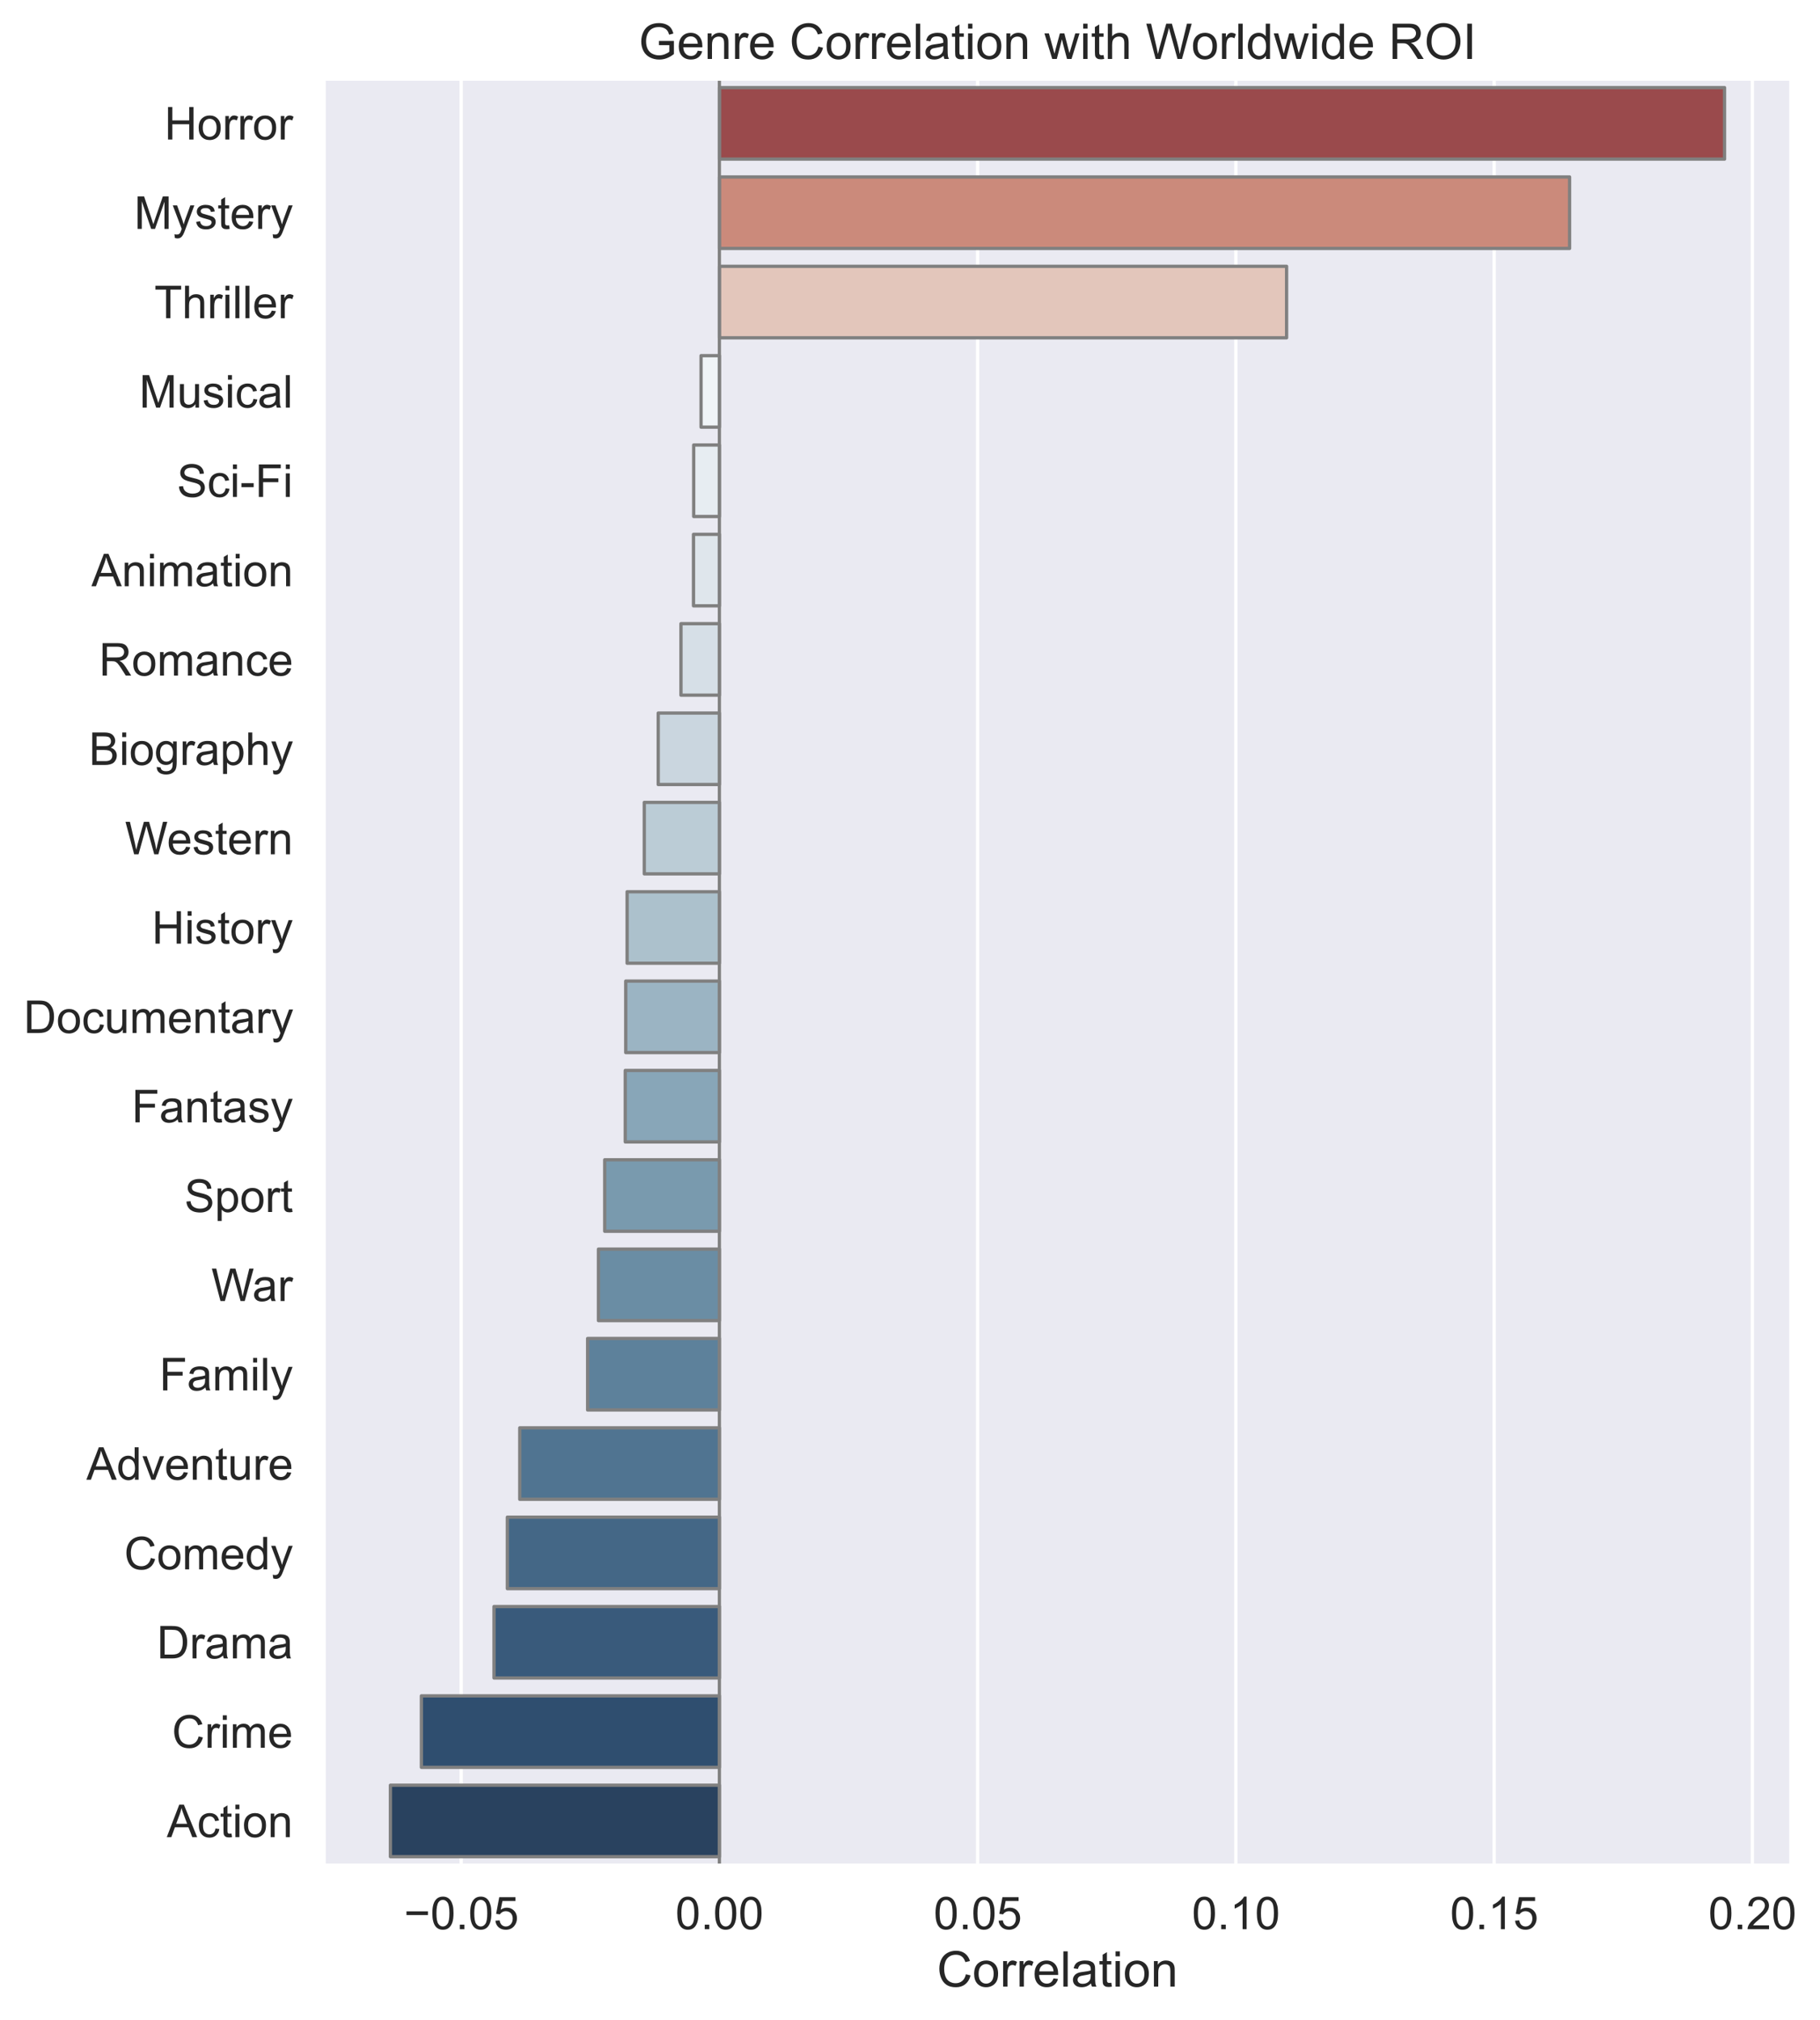 <?xml version="1.0" encoding="utf-8" standalone="no"?>
<!DOCTYPE svg PUBLIC "-//W3C//DTD SVG 1.1//EN"
  "http://www.w3.org/Graphics/SVG/1.1/DTD/svg11.dtd">
<!-- Created with matplotlib (https://matplotlib.org/) -->
<svg height="614.529pt" version="1.1" viewBox="0 0 553.602 614.529" width="553.602pt" xmlns="http://www.w3.org/2000/svg" xmlns:xlink="http://www.w3.org/1999/xlink">

 <defs>
  <style type="text/css">*{stroke-linecap:butt;stroke-linejoin:round;}</style>
 </defs>
 <g id="figure_1">
  <g id="patch_1">
   <path d="M 0 614.529 
L 553.602 614.529 
L 553.602 0 
L 0 0 
z
" style="fill:#ffffff;"/>
  </g>
  <g id="axes_1">
   <g id="patch_2">
    <path d="M 98.463 567.537 
L 544.863 567.537 
L 544.863 23.937 
L 98.463 23.937 
z
" style="fill:#eaeaf2;"/>
   </g>
   <g id="matplotlib.axis_1">
    <g id="xtick_1">
     <g id="line2d_1">
      <path clip-path="url(#p7e1e856463)" d="M 140.272 567.537 
L 140.272 23.937 
" style="fill:none;stroke:#ffffff;stroke-linecap:round;"/>
     </g>
     <g id="text_1">
      <!-- −0.05 -->
      <g style="fill:#262626;" transform="translate(122.877 586.879)scale(0.138 -0.138)">
       <defs>
        <path d="M 52.828 31.203 
L 5.562 31.203 
L 5.562 39.406 
L 52.828 39.406 
z
" id="ArialMT-8722"/>
        <path d="M 4.156 35.297 
Q 4.156 48 6.766 55.734 
Q 9.375 63.484 14.516 67.672 
Q 19.672 71.875 27.484 71.875 
Q 33.25 71.875 37.594 69.547 
Q 41.938 67.234 44.766 62.859 
Q 47.609 58.5 49.219 52.219 
Q 50.828 45.953 50.828 35.297 
Q 50.828 22.703 48.234 14.969 
Q 45.656 7.234 40.5 3 
Q 35.359 -1.219 27.484 -1.219 
Q 17.141 -1.219 11.234 6.203 
Q 4.156 15.141 4.156 35.297 
z
M 13.188 35.297 
Q 13.188 17.672 17.312 11.828 
Q 21.438 6 27.484 6 
Q 33.547 6 37.672 11.859 
Q 41.797 17.719 41.797 35.297 
Q 41.797 52.984 37.672 58.781 
Q 33.547 64.594 27.391 64.594 
Q 21.344 64.594 17.719 59.469 
Q 13.188 52.938 13.188 35.297 
z
" id="ArialMT-48"/>
        <path d="M 9.078 0 
L 9.078 10.016 
L 19.094 10.016 
L 19.094 0 
z
" id="ArialMT-46"/>
        <path d="M 4.156 18.75 
L 13.375 19.531 
Q 14.406 12.797 18.141 9.391 
Q 21.875 6 27.156 6 
Q 33.5 6 37.891 10.781 
Q 42.281 15.578 42.281 23.484 
Q 42.281 31 38.062 35.344 
Q 33.844 39.703 27 39.703 
Q 22.75 39.703 19.328 37.766 
Q 15.922 35.844 13.969 32.766 
L 5.719 33.844 
L 12.641 70.609 
L 48.25 70.609 
L 48.25 62.203 
L 19.672 62.203 
L 15.828 42.969 
Q 22.266 47.469 29.344 47.469 
Q 38.719 47.469 45.156 40.969 
Q 51.609 34.469 51.609 24.266 
Q 51.609 14.547 45.953 7.469 
Q 39.062 -1.219 27.156 -1.219 
Q 17.391 -1.219 11.203 4.25 
Q 5.031 9.719 4.156 18.75 
z
" id="ArialMT-53"/>
       </defs>
       <use xlink:href="#ArialMT-8722"/>
       <use x="58.398" xlink:href="#ArialMT-48"/>
       <use x="114.014" xlink:href="#ArialMT-46"/>
       <use x="141.797" xlink:href="#ArialMT-48"/>
       <use x="197.412" xlink:href="#ArialMT-53"/>
      </g>
     </g>
    </g>
    <g id="xtick_2">
     <g id="line2d_2">
      <path clip-path="url(#p7e1e856463)" d="M 218.822 567.537 
L 218.822 23.937 
" style="fill:none;stroke:#ffffff;stroke-linecap:round;"/>
     </g>
     <g id="text_2">
      <!-- 0.00 -->
      <g style="fill:#262626;" transform="translate(205.442 586.879)scale(0.138 -0.138)">
       <use xlink:href="#ArialMT-48"/>
       <use x="55.615" xlink:href="#ArialMT-46"/>
       <use x="83.398" xlink:href="#ArialMT-48"/>
       <use x="139.014" xlink:href="#ArialMT-48"/>
      </g>
     </g>
    </g>
    <g id="xtick_3">
     <g id="line2d_3">
      <path clip-path="url(#p7e1e856463)" d="M 297.372 567.537 
L 297.372 23.937 
" style="fill:none;stroke:#ffffff;stroke-linecap:round;"/>
     </g>
     <g id="text_3">
      <!-- 0.05 -->
      <g style="fill:#262626;" transform="translate(283.993 586.879)scale(0.138 -0.138)">
       <use xlink:href="#ArialMT-48"/>
       <use x="55.615" xlink:href="#ArialMT-46"/>
       <use x="83.398" xlink:href="#ArialMT-48"/>
       <use x="139.014" xlink:href="#ArialMT-53"/>
      </g>
     </g>
    </g>
    <g id="xtick_4">
     <g id="line2d_4">
      <path clip-path="url(#p7e1e856463)" d="M 375.922 567.537 
L 375.922 23.937 
" style="fill:none;stroke:#ffffff;stroke-linecap:round;"/>
     </g>
     <g id="text_4">
      <!-- 0.10 -->
      <g style="fill:#262626;" transform="translate(362.543 586.879)scale(0.138 -0.138)">
       <defs>
        <path d="M 37.25 0 
L 28.469 0 
L 28.469 56 
Q 25.297 52.984 20.141 49.953 
Q 14.984 46.922 10.891 45.406 
L 10.891 53.906 
Q 18.266 57.375 23.781 62.297 
Q 29.297 67.234 31.594 71.875 
L 37.25 71.875 
z
" id="ArialMT-49"/>
       </defs>
       <use xlink:href="#ArialMT-48"/>
       <use x="55.615" xlink:href="#ArialMT-46"/>
       <use x="83.398" xlink:href="#ArialMT-49"/>
       <use x="139.014" xlink:href="#ArialMT-48"/>
      </g>
     </g>
    </g>
    <g id="xtick_5">
     <g id="line2d_5">
      <path clip-path="url(#p7e1e856463)" d="M 454.473 567.537 
L 454.473 23.937 
" style="fill:none;stroke:#ffffff;stroke-linecap:round;"/>
     </g>
     <g id="text_5">
      <!-- 0.15 -->
      <g style="fill:#262626;" transform="translate(441.093 586.879)scale(0.138 -0.138)">
       <use xlink:href="#ArialMT-48"/>
       <use x="55.615" xlink:href="#ArialMT-46"/>
       <use x="83.398" xlink:href="#ArialMT-49"/>
       <use x="139.014" xlink:href="#ArialMT-53"/>
      </g>
     </g>
    </g>
    <g id="xtick_6">
     <g id="line2d_6">
      <path clip-path="url(#p7e1e856463)" d="M 533.023 567.537 
L 533.023 23.937 
" style="fill:none;stroke:#ffffff;stroke-linecap:round;"/>
     </g>
     <g id="text_6">
      <!-- 0.20 -->
      <g style="fill:#262626;" transform="translate(519.644 586.879)scale(0.138 -0.138)">
       <defs>
        <path d="M 50.344 8.453 
L 50.344 0 
L 3.031 0 
Q 2.938 3.172 4.047 6.109 
Q 5.859 10.938 9.828 15.625 
Q 13.812 20.312 21.344 26.469 
Q 33.016 36.031 37.109 41.625 
Q 41.219 47.219 41.219 52.203 
Q 41.219 57.422 37.469 61 
Q 33.734 64.594 27.734 64.594 
Q 21.391 64.594 17.578 60.781 
Q 13.766 56.984 13.719 50.25 
L 4.688 51.172 
Q 5.609 61.281 11.656 66.578 
Q 17.719 71.875 27.938 71.875 
Q 38.234 71.875 44.234 66.156 
Q 50.25 60.453 50.25 52 
Q 50.25 47.703 48.484 43.547 
Q 46.734 39.406 42.656 34.812 
Q 38.578 30.219 29.109 22.219 
Q 21.188 15.578 18.938 13.203 
Q 16.703 10.844 15.234 8.453 
z
" id="ArialMT-50"/>
       </defs>
       <use xlink:href="#ArialMT-48"/>
       <use x="55.615" xlink:href="#ArialMT-46"/>
       <use x="83.398" xlink:href="#ArialMT-50"/>
       <use x="139.014" xlink:href="#ArialMT-48"/>
      </g>
     </g>
    </g>
    <g id="text_7">
     <!-- Correlation -->
     <g style="fill:#262626;" transform="translate(284.982 604.348)scale(0.15 -0.15)">
      <defs>
       <path d="M 58.797 25.094 
L 68.266 22.703 
Q 65.281 11.031 57.547 4.906 
Q 49.812 -1.219 38.625 -1.219 
Q 27.047 -1.219 19.797 3.484 
Q 12.547 8.203 8.766 17.141 
Q 4.984 26.078 4.984 36.328 
Q 4.984 47.516 9.25 55.828 
Q 13.531 64.156 21.406 68.469 
Q 29.297 72.797 38.766 72.797 
Q 49.516 72.797 56.828 67.328 
Q 64.156 61.859 67.047 51.953 
L 57.719 49.75 
Q 55.219 57.562 50.484 61.125 
Q 45.75 64.703 38.578 64.703 
Q 30.328 64.703 24.781 60.734 
Q 19.234 56.781 16.984 50.109 
Q 14.75 43.453 14.75 36.375 
Q 14.75 27.25 17.406 20.438 
Q 20.062 13.625 25.672 10.25 
Q 31.297 6.891 37.844 6.891 
Q 45.797 6.891 51.312 11.469 
Q 56.844 16.062 58.797 25.094 
z
" id="ArialMT-67"/>
       <path d="M 3.328 25.922 
Q 3.328 40.328 11.328 47.266 
Q 18.016 53.031 27.641 53.031 
Q 38.328 53.031 45.109 46.016 
Q 51.906 39.016 51.906 26.656 
Q 51.906 16.656 48.906 10.906 
Q 45.906 5.172 40.156 2 
Q 34.422 -1.172 27.641 -1.172 
Q 16.75 -1.172 10.031 5.812 
Q 3.328 12.797 3.328 25.922 
z
M 12.359 25.922 
Q 12.359 15.969 16.703 11.016 
Q 21.047 6.062 27.641 6.062 
Q 34.188 6.062 38.531 11.031 
Q 42.875 16.016 42.875 26.219 
Q 42.875 35.844 38.5 40.797 
Q 34.125 45.75 27.641 45.75 
Q 21.047 45.75 16.703 40.812 
Q 12.359 35.891 12.359 25.922 
z
" id="ArialMT-111"/>
       <path d="M 6.5 0 
L 6.5 51.859 
L 14.406 51.859 
L 14.406 44 
Q 17.438 49.516 20 51.266 
Q 22.562 53.031 25.641 53.031 
Q 30.078 53.031 34.672 50.203 
L 31.641 42.047 
Q 28.422 43.953 25.203 43.953 
Q 22.312 43.953 20.016 42.219 
Q 17.719 40.484 16.75 37.406 
Q 15.281 32.719 15.281 27.156 
L 15.281 0 
z
" id="ArialMT-114"/>
       <path d="M 42.094 16.703 
L 51.172 15.578 
Q 49.031 7.625 43.219 3.219 
Q 37.406 -1.172 28.375 -1.172 
Q 17 -1.172 10.328 5.828 
Q 3.656 12.844 3.656 25.484 
Q 3.656 38.578 10.391 45.797 
Q 17.141 53.031 27.875 53.031 
Q 38.281 53.031 44.875 45.953 
Q 51.469 38.875 51.469 26.031 
Q 51.469 25.25 51.422 23.688 
L 12.75 23.688 
Q 13.234 15.141 17.578 10.594 
Q 21.922 6.062 28.422 6.062 
Q 33.25 6.062 36.672 8.594 
Q 40.094 11.141 42.094 16.703 
z
M 13.234 30.906 
L 42.188 30.906 
Q 41.609 37.453 38.875 40.719 
Q 34.672 45.797 27.984 45.797 
Q 21.922 45.797 17.797 41.75 
Q 13.672 37.703 13.234 30.906 
z
" id="ArialMT-101"/>
       <path d="M 6.391 0 
L 6.391 71.578 
L 15.188 71.578 
L 15.188 0 
z
" id="ArialMT-108"/>
       <path d="M 40.438 6.391 
Q 35.547 2.25 31.031 0.531 
Q 26.516 -1.172 21.344 -1.172 
Q 12.797 -1.172 8.203 3 
Q 3.609 7.172 3.609 13.672 
Q 3.609 17.484 5.344 20.625 
Q 7.078 23.781 9.891 25.688 
Q 12.703 27.594 16.219 28.562 
Q 18.797 29.25 24.031 29.891 
Q 34.672 31.156 39.703 32.906 
Q 39.75 34.719 39.75 35.203 
Q 39.75 40.578 37.25 42.781 
Q 33.891 45.75 27.25 45.75 
Q 21.047 45.75 18.094 43.578 
Q 15.141 41.406 13.719 35.891 
L 5.125 37.062 
Q 6.297 42.578 8.984 45.969 
Q 11.672 49.359 16.75 51.188 
Q 21.828 53.031 28.516 53.031 
Q 35.156 53.031 39.297 51.469 
Q 43.453 49.906 45.406 47.531 
Q 47.359 45.172 48.141 41.547 
Q 48.578 39.312 48.578 33.453 
L 48.578 21.734 
Q 48.578 9.469 49.141 6.219 
Q 49.703 2.984 51.375 0 
L 42.188 0 
Q 40.828 2.734 40.438 6.391 
z
M 39.703 26.031 
Q 34.906 24.078 25.344 22.703 
Q 19.922 21.922 17.672 20.938 
Q 15.438 19.969 14.203 18.094 
Q 12.984 16.219 12.984 13.922 
Q 12.984 10.406 15.641 8.062 
Q 18.312 5.719 23.438 5.719 
Q 28.516 5.719 32.469 7.938 
Q 36.422 10.156 38.281 14.016 
Q 39.703 17 39.703 22.797 
z
" id="ArialMT-97"/>
       <path d="M 25.781 7.859 
L 27.047 0.094 
Q 23.344 -0.688 20.406 -0.688 
Q 15.625 -0.688 12.984 0.828 
Q 10.359 2.344 9.281 4.812 
Q 8.203 7.281 8.203 15.188 
L 8.203 45.016 
L 1.766 45.016 
L 1.766 51.859 
L 8.203 51.859 
L 8.203 64.703 
L 16.938 69.969 
L 16.938 51.859 
L 25.781 51.859 
L 25.781 45.016 
L 16.938 45.016 
L 16.938 14.703 
Q 16.938 10.938 17.406 9.859 
Q 17.875 8.797 18.922 8.156 
Q 19.969 7.516 21.922 7.516 
Q 23.391 7.516 25.781 7.859 
z
" id="ArialMT-116"/>
       <path d="M 6.641 61.469 
L 6.641 71.578 
L 15.438 71.578 
L 15.438 61.469 
z
M 6.641 0 
L 6.641 51.859 
L 15.438 51.859 
L 15.438 0 
z
" id="ArialMT-105"/>
       <path d="M 6.594 0 
L 6.594 51.859 
L 14.5 51.859 
L 14.5 44.484 
Q 20.219 53.031 31 53.031 
Q 35.688 53.031 39.625 51.344 
Q 43.562 49.656 45.516 46.922 
Q 47.469 44.188 48.25 40.438 
Q 48.734 37.984 48.734 31.891 
L 48.734 0 
L 39.938 0 
L 39.938 31.547 
Q 39.938 36.922 38.906 39.578 
Q 37.891 42.234 35.281 43.812 
Q 32.672 45.406 29.156 45.406 
Q 23.531 45.406 19.453 41.844 
Q 15.375 38.281 15.375 28.328 
L 15.375 0 
z
" id="ArialMT-110"/>
      </defs>
      <use xlink:href="#ArialMT-67"/>
      <use x="72.217" xlink:href="#ArialMT-111"/>
      <use x="127.832" xlink:href="#ArialMT-114"/>
      <use x="161.133" xlink:href="#ArialMT-114"/>
      <use x="194.434" xlink:href="#ArialMT-101"/>
      <use x="250.049" xlink:href="#ArialMT-108"/>
      <use x="272.266" xlink:href="#ArialMT-97"/>
      <use x="327.881" xlink:href="#ArialMT-116"/>
      <use x="355.664" xlink:href="#ArialMT-105"/>
      <use x="377.881" xlink:href="#ArialMT-111"/>
      <use x="433.496" xlink:href="#ArialMT-110"/>
     </g>
    </g>
   </g>
   <g id="matplotlib.axis_2">
    <g id="ytick_1">
     <g id="text_8">
      <!-- Horror -->
      <g style="fill:#262626;" transform="translate(50.005 42.448)scale(0.138 -0.138)">
       <defs>
        <path d="M 8.016 0 
L 8.016 71.578 
L 17.484 71.578 
L 17.484 42.188 
L 54.688 42.188 
L 54.688 71.578 
L 64.156 71.578 
L 64.156 0 
L 54.688 0 
L 54.688 33.734 
L 17.484 33.734 
L 17.484 0 
z
" id="ArialMT-72"/>
       </defs>
       <use xlink:href="#ArialMT-72"/>
       <use x="72.217" xlink:href="#ArialMT-111"/>
       <use x="127.832" xlink:href="#ArialMT-114"/>
       <use x="161.133" xlink:href="#ArialMT-114"/>
       <use x="194.434" xlink:href="#ArialMT-111"/>
       <use x="250.049" xlink:href="#ArialMT-114"/>
      </g>
     </g>
    </g>
    <g id="ytick_2">
     <g id="text_9">
      <!-- Mystery -->
      <g style="fill:#262626;" transform="translate(40.84 69.628)scale(0.138 -0.138)">
       <defs>
        <path d="M 7.422 0 
L 7.422 71.578 
L 21.688 71.578 
L 38.625 20.906 
Q 40.969 13.812 42.047 10.297 
Q 43.266 14.203 45.844 21.781 
L 62.984 71.578 
L 75.734 71.578 
L 75.734 0 
L 66.609 0 
L 66.609 59.906 
L 45.797 0 
L 37.25 0 
L 16.547 60.938 
L 16.547 0 
z
" id="ArialMT-77"/>
        <path d="M 6.203 -19.969 
L 5.219 -11.719 
Q 8.109 -12.5 10.25 -12.5 
Q 13.188 -12.5 14.938 -11.516 
Q 16.703 -10.547 17.828 -8.797 
Q 18.656 -7.469 20.516 -2.25 
Q 20.75 -1.516 21.297 -0.094 
L 1.609 51.859 
L 11.078 51.859 
L 21.875 21.828 
Q 23.969 16.109 25.641 9.812 
Q 27.156 15.875 29.25 21.625 
L 40.328 51.859 
L 49.125 51.859 
L 29.391 -0.875 
Q 26.219 -9.422 24.469 -12.641 
Q 22.125 -17 19.094 -19.016 
Q 16.062 -21.047 11.859 -21.047 
Q 9.328 -21.047 6.203 -19.969 
z
" id="ArialMT-121"/>
        <path d="M 3.078 15.484 
L 11.766 16.844 
Q 12.5 11.625 15.844 8.844 
Q 19.188 6.062 25.203 6.062 
Q 31.25 6.062 34.172 8.516 
Q 37.109 10.984 37.109 14.312 
Q 37.109 17.281 34.516 19 
Q 32.719 20.172 25.531 21.969 
Q 15.875 24.422 12.141 26.203 
Q 8.406 27.984 6.469 31.125 
Q 4.547 34.281 4.547 38.094 
Q 4.547 41.547 6.125 44.5 
Q 7.719 47.469 10.453 49.422 
Q 12.5 50.922 16.031 51.969 
Q 19.578 53.031 23.641 53.031 
Q 29.734 53.031 34.344 51.266 
Q 38.969 49.516 41.156 46.5 
Q 43.359 43.5 44.188 38.484 
L 35.594 37.312 
Q 35.016 41.312 32.203 43.547 
Q 29.391 45.797 24.266 45.797 
Q 18.219 45.797 15.625 43.797 
Q 13.031 41.797 13.031 39.109 
Q 13.031 37.406 14.109 36.031 
Q 15.188 34.625 17.484 33.688 
Q 18.797 33.203 25.25 31.453 
Q 34.578 28.953 38.25 27.359 
Q 41.938 25.781 44.031 22.75 
Q 46.141 19.734 46.141 15.234 
Q 46.141 10.844 43.578 6.953 
Q 41.016 3.078 36.172 0.953 
Q 31.344 -1.172 25.25 -1.172 
Q 15.141 -1.172 9.844 3.031 
Q 4.547 7.234 3.078 15.484 
z
" id="ArialMT-115"/>
       </defs>
       <use xlink:href="#ArialMT-77"/>
       <use x="83.301" xlink:href="#ArialMT-121"/>
       <use x="133.301" xlink:href="#ArialMT-115"/>
       <use x="183.301" xlink:href="#ArialMT-116"/>
       <use x="211.084" xlink:href="#ArialMT-101"/>
       <use x="266.699" xlink:href="#ArialMT-114"/>
       <use x="300" xlink:href="#ArialMT-121"/>
      </g>
     </g>
    </g>
    <g id="ytick_3">
     <g id="text_10">
      <!-- Thriller -->
      <g style="fill:#262626;" transform="translate(46.95 96.808)scale(0.138 -0.138)">
       <defs>
        <path d="M 25.922 0 
L 25.922 63.141 
L 2.344 63.141 
L 2.344 71.578 
L 59.078 71.578 
L 59.078 63.141 
L 35.406 63.141 
L 35.406 0 
z
" id="ArialMT-84"/>
        <path d="M 6.594 0 
L 6.594 71.578 
L 15.375 71.578 
L 15.375 45.906 
Q 21.531 53.031 30.906 53.031 
Q 36.672 53.031 40.922 50.75 
Q 45.172 48.484 47 44.484 
Q 48.828 40.484 48.828 32.859 
L 48.828 0 
L 40.047 0 
L 40.047 32.859 
Q 40.047 39.453 37.188 42.453 
Q 34.328 45.453 29.109 45.453 
Q 25.203 45.453 21.75 43.422 
Q 18.312 41.406 16.844 37.938 
Q 15.375 34.469 15.375 28.375 
L 15.375 0 
z
" id="ArialMT-104"/>
       </defs>
       <use xlink:href="#ArialMT-84"/>
       <use x="61.084" xlink:href="#ArialMT-104"/>
       <use x="116.699" xlink:href="#ArialMT-114"/>
       <use x="150" xlink:href="#ArialMT-105"/>
       <use x="172.217" xlink:href="#ArialMT-108"/>
       <use x="194.434" xlink:href="#ArialMT-108"/>
       <use x="216.65" xlink:href="#ArialMT-101"/>
       <use x="272.266" xlink:href="#ArialMT-114"/>
      </g>
     </g>
    </g>
    <g id="ytick_4">
     <g id="text_11">
      <!-- Musical -->
      <g style="fill:#262626;" transform="translate(42.357 123.988)scale(0.138 -0.138)">
       <defs>
        <path d="M 40.578 0 
L 40.578 7.625 
Q 34.516 -1.172 24.125 -1.172 
Q 19.531 -1.172 15.547 0.578 
Q 11.578 2.344 9.641 5 
Q 7.719 7.672 6.938 11.531 
Q 6.391 14.109 6.391 19.734 
L 6.391 51.859 
L 15.188 51.859 
L 15.188 23.094 
Q 15.188 16.219 15.719 13.812 
Q 16.547 10.359 19.234 8.375 
Q 21.922 6.391 25.875 6.391 
Q 29.828 6.391 33.297 8.422 
Q 36.766 10.453 38.203 13.938 
Q 39.656 17.438 39.656 24.078 
L 39.656 51.859 
L 48.438 51.859 
L 48.438 0 
z
" id="ArialMT-117"/>
        <path d="M 40.438 19 
L 49.078 17.875 
Q 47.656 8.938 41.812 3.875 
Q 35.984 -1.172 27.484 -1.172 
Q 16.844 -1.172 10.375 5.781 
Q 3.906 12.75 3.906 25.734 
Q 3.906 34.125 6.688 40.422 
Q 9.469 46.734 15.156 49.875 
Q 20.844 53.031 27.547 53.031 
Q 35.984 53.031 41.359 48.75 
Q 46.734 44.484 48.25 36.625 
L 39.703 35.297 
Q 38.484 40.531 35.375 43.156 
Q 32.281 45.797 27.875 45.797 
Q 21.234 45.797 17.078 41.031 
Q 12.938 36.281 12.938 25.984 
Q 12.938 15.531 16.938 10.797 
Q 20.953 6.062 27.391 6.062 
Q 32.562 6.062 36.031 9.234 
Q 39.5 12.406 40.438 19 
z
" id="ArialMT-99"/>
       </defs>
       <use xlink:href="#ArialMT-77"/>
       <use x="83.301" xlink:href="#ArialMT-117"/>
       <use x="138.916" xlink:href="#ArialMT-115"/>
       <use x="188.916" xlink:href="#ArialMT-105"/>
       <use x="211.133" xlink:href="#ArialMT-99"/>
       <use x="261.133" xlink:href="#ArialMT-97"/>
       <use x="316.748" xlink:href="#ArialMT-108"/>
      </g>
     </g>
    </g>
    <g id="ytick_5">
     <g id="text_12">
      <!-- Sci-Fi -->
      <g style="fill:#262626;" transform="translate(53.83 151.168)scale(0.138 -0.138)">
       <defs>
        <path d="M 4.5 23 
L 13.422 23.781 
Q 14.062 18.406 16.375 14.969 
Q 18.703 11.531 23.578 9.406 
Q 28.469 7.281 34.578 7.281 
Q 39.984 7.281 44.141 8.891 
Q 48.297 10.5 50.312 13.297 
Q 52.344 16.109 52.344 19.438 
Q 52.344 22.797 50.391 25.312 
Q 48.438 27.828 43.953 29.547 
Q 41.062 30.672 31.203 33.031 
Q 21.344 35.406 17.391 37.5 
Q 12.25 40.188 9.734 44.156 
Q 7.234 48.141 7.234 53.078 
Q 7.234 58.5 10.297 63.203 
Q 13.375 67.922 19.281 70.359 
Q 25.203 72.797 32.422 72.797 
Q 40.375 72.797 46.453 70.234 
Q 52.547 67.672 55.812 62.688 
Q 59.078 57.719 59.328 51.422 
L 50.25 50.734 
Q 49.516 57.516 45.281 60.984 
Q 41.062 64.453 32.812 64.453 
Q 24.219 64.453 20.281 61.297 
Q 16.359 58.156 16.359 53.719 
Q 16.359 49.859 19.141 47.359 
Q 21.875 44.875 33.422 42.266 
Q 44.969 39.656 49.266 37.703 
Q 55.516 34.812 58.484 30.391 
Q 61.469 25.984 61.469 20.219 
Q 61.469 14.5 58.203 9.438 
Q 54.938 4.391 48.797 1.578 
Q 42.672 -1.219 35.016 -1.219 
Q 25.297 -1.219 18.719 1.609 
Q 12.156 4.438 8.422 10.125 
Q 4.688 15.828 4.5 23 
z
" id="ArialMT-83"/>
        <path d="M 3.172 21.484 
L 3.172 30.328 
L 30.172 30.328 
L 30.172 21.484 
z
" id="ArialMT-45"/>
        <path d="M 8.203 0 
L 8.203 71.578 
L 56.5 71.578 
L 56.5 63.141 
L 17.672 63.141 
L 17.672 40.969 
L 51.266 40.969 
L 51.266 32.516 
L 17.672 32.516 
L 17.672 0 
z
" id="ArialMT-70"/>
       </defs>
       <use xlink:href="#ArialMT-83"/>
       <use x="66.699" xlink:href="#ArialMT-99"/>
       <use x="116.699" xlink:href="#ArialMT-105"/>
       <use x="138.916" xlink:href="#ArialMT-45"/>
       <use x="172.217" xlink:href="#ArialMT-70"/>
       <use x="233.301" xlink:href="#ArialMT-105"/>
      </g>
     </g>
    </g>
    <g id="ytick_6">
     <g id="text_13">
      <!-- Animation -->
      <g style="fill:#262626;" transform="translate(27.823 178.348)scale(0.138 -0.138)">
       <defs>
        <path d="M -0.141 0 
L 27.344 71.578 
L 37.547 71.578 
L 66.844 0 
L 56.062 0 
L 47.703 21.688 
L 17.781 21.688 
L 9.906 0 
z
M 20.516 29.391 
L 44.781 29.391 
L 37.312 49.219 
Q 33.891 58.25 32.234 64.062 
Q 30.859 57.172 28.375 50.391 
z
" id="ArialMT-65"/>
        <path d="M 6.594 0 
L 6.594 51.859 
L 14.453 51.859 
L 14.453 44.578 
Q 16.891 48.391 20.938 50.703 
Q 25 53.031 30.172 53.031 
Q 35.938 53.031 39.625 50.641 
Q 43.312 48.25 44.828 43.953 
Q 50.984 53.031 60.844 53.031 
Q 68.562 53.031 72.703 48.75 
Q 76.859 44.484 76.859 35.594 
L 76.859 0 
L 68.109 0 
L 68.109 32.672 
Q 68.109 37.938 67.25 40.25 
Q 66.406 42.578 64.156 43.984 
Q 61.922 45.406 58.891 45.406 
Q 53.422 45.406 49.797 41.766 
Q 46.188 38.141 46.188 30.125 
L 46.188 0 
L 37.406 0 
L 37.406 33.688 
Q 37.406 39.547 35.25 42.469 
Q 33.109 45.406 28.219 45.406 
Q 24.516 45.406 21.359 43.453 
Q 18.219 41.5 16.797 37.734 
Q 15.375 33.984 15.375 26.906 
L 15.375 0 
z
" id="ArialMT-109"/>
       </defs>
       <use xlink:href="#ArialMT-65"/>
       <use x="66.699" xlink:href="#ArialMT-110"/>
       <use x="122.314" xlink:href="#ArialMT-105"/>
       <use x="144.531" xlink:href="#ArialMT-109"/>
       <use x="227.832" xlink:href="#ArialMT-97"/>
       <use x="283.447" xlink:href="#ArialMT-116"/>
       <use x="311.23" xlink:href="#ArialMT-105"/>
       <use x="333.447" xlink:href="#ArialMT-111"/>
       <use x="389.062" xlink:href="#ArialMT-110"/>
      </g>
     </g>
    </g>
    <g id="ytick_7">
     <g id="text_14">
      <!-- Romance -->
      <g style="fill:#262626;" transform="translate(30.12 205.528)scale(0.138 -0.138)">
       <defs>
        <path d="M 7.859 0 
L 7.859 71.578 
L 39.594 71.578 
Q 49.172 71.578 54.141 69.641 
Q 59.125 67.719 62.109 62.828 
Q 65.094 57.953 65.094 52.047 
Q 65.094 44.438 60.156 39.203 
Q 55.219 33.984 44.922 32.562 
Q 48.688 30.766 50.641 29 
Q 54.781 25.203 58.5 19.484 
L 70.953 0 
L 59.031 0 
L 49.562 14.891 
Q 45.406 21.344 42.719 24.75 
Q 40.047 28.172 37.922 29.531 
Q 35.797 30.906 33.594 31.453 
Q 31.984 31.781 28.328 31.781 
L 17.328 31.781 
L 17.328 0 
z
M 17.328 39.984 
L 37.703 39.984 
Q 44.188 39.984 47.844 41.328 
Q 51.516 42.672 53.422 45.625 
Q 55.328 48.578 55.328 52.047 
Q 55.328 57.125 51.641 60.391 
Q 47.953 63.672 39.984 63.672 
L 17.328 63.672 
z
" id="ArialMT-82"/>
       </defs>
       <use xlink:href="#ArialMT-82"/>
       <use x="72.217" xlink:href="#ArialMT-111"/>
       <use x="127.832" xlink:href="#ArialMT-109"/>
       <use x="211.133" xlink:href="#ArialMT-97"/>
       <use x="266.748" xlink:href="#ArialMT-110"/>
       <use x="322.363" xlink:href="#ArialMT-99"/>
       <use x="372.363" xlink:href="#ArialMT-101"/>
      </g>
     </g>
    </g>
    <g id="ytick_8">
     <g id="text_15">
      <!-- Biography -->
      <g style="fill:#262626;" transform="translate(27.052 232.708)scale(0.138 -0.138)">
       <defs>
        <path d="M 7.328 0 
L 7.328 71.578 
L 34.188 71.578 
Q 42.391 71.578 47.344 69.406 
Q 52.297 67.234 55.094 62.719 
Q 57.906 58.203 57.906 53.266 
Q 57.906 48.688 55.422 44.625 
Q 52.938 40.578 47.906 38.094 
Q 54.391 36.188 57.875 31.594 
Q 61.375 27 61.375 20.75 
Q 61.375 15.719 59.25 11.391 
Q 57.125 7.078 54 4.734 
Q 50.875 2.391 46.156 1.188 
Q 41.453 0 34.625 0 
z
M 16.797 41.5 
L 32.281 41.5 
Q 38.578 41.5 41.312 42.328 
Q 44.922 43.406 46.75 45.891 
Q 48.578 48.391 48.578 52.156 
Q 48.578 55.719 46.875 58.422 
Q 45.172 61.141 41.984 62.141 
Q 38.812 63.141 31.109 63.141 
L 16.797 63.141 
z
M 16.797 8.453 
L 34.625 8.453 
Q 39.203 8.453 41.062 8.797 
Q 44.344 9.375 46.531 10.734 
Q 48.734 12.109 50.141 14.719 
Q 51.562 17.328 51.562 20.75 
Q 51.562 24.75 49.516 27.703 
Q 47.469 30.672 43.828 31.859 
Q 40.188 33.062 33.344 33.062 
L 16.797 33.062 
z
" id="ArialMT-66"/>
        <path d="M 4.984 -4.297 
L 13.531 -5.562 
Q 14.062 -9.516 16.5 -11.328 
Q 19.781 -13.766 25.438 -13.766 
Q 31.547 -13.766 34.859 -11.328 
Q 38.188 -8.891 39.359 -4.5 
Q 40.047 -1.812 39.984 6.781 
Q 34.234 0 25.641 0 
Q 14.938 0 9.078 7.719 
Q 3.219 15.438 3.219 26.219 
Q 3.219 33.641 5.906 39.906 
Q 8.594 46.188 13.688 49.609 
Q 18.797 53.031 25.688 53.031 
Q 34.859 53.031 40.828 45.609 
L 40.828 51.859 
L 48.922 51.859 
L 48.922 7.031 
Q 48.922 -5.078 46.453 -10.125 
Q 44 -15.188 38.641 -18.109 
Q 33.297 -21.047 25.484 -21.047 
Q 16.219 -21.047 10.5 -16.875 
Q 4.781 -12.703 4.984 -4.297 
z
M 12.25 26.859 
Q 12.25 16.656 16.297 11.969 
Q 20.359 7.281 26.469 7.281 
Q 32.516 7.281 36.609 11.938 
Q 40.719 16.609 40.719 26.562 
Q 40.719 36.078 36.5 40.906 
Q 32.281 45.75 26.312 45.75 
Q 20.453 45.75 16.344 40.984 
Q 12.25 36.234 12.25 26.859 
z
" id="ArialMT-103"/>
        <path d="M 6.594 -19.875 
L 6.594 51.859 
L 14.594 51.859 
L 14.594 45.125 
Q 17.438 49.078 21 51.047 
Q 24.562 53.031 29.641 53.031 
Q 36.281 53.031 41.359 49.609 
Q 46.438 46.188 49.016 39.953 
Q 51.609 33.734 51.609 26.312 
Q 51.609 18.359 48.75 11.984 
Q 45.906 5.609 40.453 2.219 
Q 35.016 -1.172 29 -1.172 
Q 24.609 -1.172 21.109 0.688 
Q 17.625 2.547 15.375 5.375 
L 15.375 -19.875 
z
M 14.547 25.641 
Q 14.547 15.625 18.594 10.844 
Q 22.656 6.062 28.422 6.062 
Q 34.281 6.062 38.453 11.016 
Q 42.625 15.969 42.625 26.375 
Q 42.625 36.281 38.547 41.203 
Q 34.469 46.141 28.812 46.141 
Q 23.188 46.141 18.859 40.891 
Q 14.547 35.641 14.547 25.641 
z
" id="ArialMT-112"/>
       </defs>
       <use xlink:href="#ArialMT-66"/>
       <use x="66.699" xlink:href="#ArialMT-105"/>
       <use x="88.916" xlink:href="#ArialMT-111"/>
       <use x="144.531" xlink:href="#ArialMT-103"/>
       <use x="200.146" xlink:href="#ArialMT-114"/>
       <use x="233.447" xlink:href="#ArialMT-97"/>
       <use x="289.062" xlink:href="#ArialMT-112"/>
       <use x="344.678" xlink:href="#ArialMT-104"/>
       <use x="400.293" xlink:href="#ArialMT-121"/>
      </g>
     </g>
    </g>
    <g id="ytick_9">
     <g id="text_16">
      <!-- Western -->
      <g style="fill:#262626;" transform="translate(38.013 259.888)scale(0.138 -0.138)">
       <defs>
        <path d="M 20.219 0 
L 1.219 71.578 
L 10.938 71.578 
L 21.828 24.656 
Q 23.578 17.281 24.859 10.016 
Q 27.594 21.484 28.078 23.25 
L 41.703 71.578 
L 53.125 71.578 
L 63.375 35.359 
Q 67.234 21.875 68.953 10.016 
Q 70.312 16.797 72.516 25.594 
L 83.734 71.578 
L 93.266 71.578 
L 73.641 0 
L 64.5 0 
L 49.422 54.547 
Q 47.516 61.375 47.172 62.938 
Q 46.047 58.016 45.062 54.547 
L 29.891 0 
z
" id="ArialMT-87"/>
       </defs>
       <use xlink:href="#ArialMT-87"/>
       <use x="92.635" xlink:href="#ArialMT-101"/>
       <use x="148.25" xlink:href="#ArialMT-115"/>
       <use x="198.25" xlink:href="#ArialMT-116"/>
       <use x="226.033" xlink:href="#ArialMT-101"/>
       <use x="281.648" xlink:href="#ArialMT-114"/>
       <use x="314.949" xlink:href="#ArialMT-110"/>
      </g>
     </g>
    </g>
    <g id="ytick_10">
     <g id="text_17">
      <!-- History -->
      <g style="fill:#262626;" transform="translate(46.183 287.068)scale(0.138 -0.138)">
       <use xlink:href="#ArialMT-72"/>
       <use x="72.217" xlink:href="#ArialMT-105"/>
       <use x="94.434" xlink:href="#ArialMT-115"/>
       <use x="144.434" xlink:href="#ArialMT-116"/>
       <use x="172.217" xlink:href="#ArialMT-111"/>
       <use x="227.832" xlink:href="#ArialMT-114"/>
       <use x="261.133" xlink:href="#ArialMT-121"/>
      </g>
     </g>
    </g>
    <g id="ytick_11">
     <g id="text_18">
      <!-- Documentary -->
      <g style="fill:#262626;" transform="translate(7.2 314.248)scale(0.138 -0.138)">
       <defs>
        <path d="M 7.719 0 
L 7.719 71.578 
L 32.375 71.578 
Q 40.719 71.578 45.125 70.562 
Q 51.266 69.141 55.609 65.438 
Q 61.281 60.641 64.078 53.188 
Q 66.891 45.75 66.891 36.188 
Q 66.891 28.031 64.984 21.734 
Q 63.094 15.438 60.109 11.297 
Q 57.125 7.172 53.578 4.797 
Q 50.047 2.438 45.047 1.219 
Q 40.047 0 33.547 0 
z
M 17.188 8.453 
L 32.469 8.453 
Q 39.547 8.453 43.578 9.766 
Q 47.609 11.078 50 13.484 
Q 53.375 16.844 55.25 22.531 
Q 57.125 28.219 57.125 36.328 
Q 57.125 47.562 53.438 53.594 
Q 49.75 59.625 44.484 61.672 
Q 40.672 63.141 32.234 63.141 
L 17.188 63.141 
z
" id="ArialMT-68"/>
       </defs>
       <use xlink:href="#ArialMT-68"/>
       <use x="72.217" xlink:href="#ArialMT-111"/>
       <use x="127.832" xlink:href="#ArialMT-99"/>
       <use x="177.832" xlink:href="#ArialMT-117"/>
       <use x="233.447" xlink:href="#ArialMT-109"/>
       <use x="316.748" xlink:href="#ArialMT-101"/>
       <use x="372.363" xlink:href="#ArialMT-110"/>
       <use x="427.979" xlink:href="#ArialMT-116"/>
       <use x="455.762" xlink:href="#ArialMT-97"/>
       <use x="511.377" xlink:href="#ArialMT-114"/>
       <use x="544.678" xlink:href="#ArialMT-121"/>
      </g>
     </g>
    </g>
    <g id="ytick_12">
     <g id="text_19">
      <!-- Fantasy -->
      <g style="fill:#262626;" transform="translate(40.056 341.428)scale(0.138 -0.138)">
       <use xlink:href="#ArialMT-70"/>
       <use x="61.084" xlink:href="#ArialMT-97"/>
       <use x="116.699" xlink:href="#ArialMT-110"/>
       <use x="172.314" xlink:href="#ArialMT-116"/>
       <use x="200.098" xlink:href="#ArialMT-97"/>
       <use x="255.713" xlink:href="#ArialMT-115"/>
       <use x="305.713" xlink:href="#ArialMT-121"/>
      </g>
     </g>
    </g>
    <g id="ytick_13">
     <g id="text_20">
      <!-- Sport -->
      <g style="fill:#262626;" transform="translate(56.101 368.692)scale(0.138 -0.138)">
       <use xlink:href="#ArialMT-83"/>
       <use x="66.699" xlink:href="#ArialMT-112"/>
       <use x="122.314" xlink:href="#ArialMT-111"/>
       <use x="177.93" xlink:href="#ArialMT-114"/>
       <use x="211.23" xlink:href="#ArialMT-116"/>
      </g>
     </g>
    </g>
    <g id="ytick_14">
     <g id="text_21">
      <!-- War -->
      <g style="fill:#262626;" transform="translate(64.275 395.788)scale(0.138 -0.138)">
       <use xlink:href="#ArialMT-87"/>
       <use x="90.635" xlink:href="#ArialMT-97"/>
       <use x="146.25" xlink:href="#ArialMT-114"/>
      </g>
     </g>
    </g>
    <g id="ytick_15">
     <g id="text_22">
      <!-- Family -->
      <g style="fill:#262626;" transform="translate(48.48 422.968)scale(0.138 -0.138)">
       <use xlink:href="#ArialMT-70"/>
       <use x="61.084" xlink:href="#ArialMT-97"/>
       <use x="116.699" xlink:href="#ArialMT-109"/>
       <use x="200" xlink:href="#ArialMT-105"/>
       <use x="222.217" xlink:href="#ArialMT-108"/>
       <use x="244.434" xlink:href="#ArialMT-121"/>
      </g>
     </g>
    </g>
    <g id="ytick_16">
     <g id="text_23">
      <!-- Adventure -->
      <g style="fill:#262626;" transform="translate(26.287 450.148)scale(0.138 -0.138)">
       <defs>
        <path d="M 40.234 0 
L 40.234 6.547 
Q 35.297 -1.172 25.734 -1.172 
Q 19.531 -1.172 14.328 2.25 
Q 9.125 5.672 6.266 11.797 
Q 3.422 17.922 3.422 25.875 
Q 3.422 33.641 6 39.969 
Q 8.594 46.297 13.766 49.656 
Q 18.953 53.031 25.344 53.031 
Q 30.031 53.031 33.688 51.047 
Q 37.359 49.078 39.656 45.906 
L 39.656 71.578 
L 48.391 71.578 
L 48.391 0 
z
M 12.453 25.875 
Q 12.453 15.922 16.641 10.984 
Q 20.844 6.062 26.562 6.062 
Q 32.328 6.062 36.344 10.766 
Q 40.375 15.484 40.375 25.141 
Q 40.375 35.797 36.266 40.766 
Q 32.172 45.75 26.172 45.75 
Q 20.312 45.75 16.375 40.969 
Q 12.453 36.188 12.453 25.875 
z
" id="ArialMT-100"/>
        <path d="M 21 0 
L 1.266 51.859 
L 10.547 51.859 
L 21.688 20.797 
Q 23.484 15.766 25 10.359 
Q 26.172 14.453 28.266 20.219 
L 39.797 51.859 
L 48.828 51.859 
L 29.203 0 
z
" id="ArialMT-118"/>
       </defs>
       <use xlink:href="#ArialMT-65"/>
       <use x="66.699" xlink:href="#ArialMT-100"/>
       <use x="122.314" xlink:href="#ArialMT-118"/>
       <use x="172.314" xlink:href="#ArialMT-101"/>
       <use x="227.93" xlink:href="#ArialMT-110"/>
       <use x="283.545" xlink:href="#ArialMT-116"/>
       <use x="311.328" xlink:href="#ArialMT-117"/>
       <use x="366.943" xlink:href="#ArialMT-114"/>
       <use x="400.244" xlink:href="#ArialMT-101"/>
      </g>
     </g>
    </g>
    <g id="ytick_17">
     <g id="text_24">
      <!-- Comedy -->
      <g style="fill:#262626;" transform="translate(37.766 477.412)scale(0.138 -0.138)">
       <use xlink:href="#ArialMT-67"/>
       <use x="72.217" xlink:href="#ArialMT-111"/>
       <use x="127.832" xlink:href="#ArialMT-109"/>
       <use x="211.133" xlink:href="#ArialMT-101"/>
       <use x="266.748" xlink:href="#ArialMT-100"/>
       <use x="322.363" xlink:href="#ArialMT-121"/>
      </g>
     </g>
    </g>
    <g id="ytick_18">
     <g id="text_25">
      <!-- Drama -->
      <g style="fill:#262626;" transform="translate(47.709 504.508)scale(0.138 -0.138)">
       <use xlink:href="#ArialMT-68"/>
       <use x="72.217" xlink:href="#ArialMT-114"/>
       <use x="105.518" xlink:href="#ArialMT-97"/>
       <use x="161.133" xlink:href="#ArialMT-109"/>
       <use x="244.434" xlink:href="#ArialMT-97"/>
      </g>
     </g>
    </g>
    <g id="ytick_19">
     <g id="text_26">
      <!-- Crime -->
      <g style="fill:#262626;" transform="translate(52.3 531.688)scale(0.138 -0.138)">
       <use xlink:href="#ArialMT-67"/>
       <use x="72.217" xlink:href="#ArialMT-114"/>
       <use x="105.518" xlink:href="#ArialMT-105"/>
       <use x="127.734" xlink:href="#ArialMT-109"/>
       <use x="211.035" xlink:href="#ArialMT-101"/>
      </g>
     </g>
    </g>
    <g id="ytick_20">
     <g id="text_27">
      <!-- Action -->
      <g style="fill:#262626;" transform="translate(50.749 558.868)scale(0.138 -0.138)">
       <use xlink:href="#ArialMT-65"/>
       <use x="66.699" xlink:href="#ArialMT-99"/>
       <use x="116.699" xlink:href="#ArialMT-116"/>
       <use x="144.482" xlink:href="#ArialMT-105"/>
       <use x="166.699" xlink:href="#ArialMT-111"/>
       <use x="222.314" xlink:href="#ArialMT-110"/>
      </g>
     </g>
    </g>
   </g>
   <g id="patch_3">
    <path clip-path="url(#p7e1e856463)" d="M 218.822 26.655 
L 524.572 26.655 
L 524.572 48.399 
L 218.822 48.399 
z
" style="fill:#9a4a4c;stroke:#808080;stroke-linejoin:miter;"/>
   </g>
   <g id="patch_4">
    <path clip-path="url(#p7e1e856463)" d="M 218.822 53.835 
L 477.429 53.835 
L 477.429 75.579 
L 218.822 75.579 
z
" style="fill:#cb8a7b;stroke:#808080;stroke-linejoin:miter;"/>
   </g>
   <g id="patch_5">
    <path clip-path="url(#p7e1e856463)" d="M 218.822 81.015 
L 391.352 81.015 
L 391.352 102.759 
L 218.822 102.759 
z
" style="fill:#e3c6bb;stroke:#808080;stroke-linejoin:miter;"/>
   </g>
   <g id="patch_6">
    <path clip-path="url(#p7e1e856463)" d="M 218.822 108.195 
L 213.246 108.195 
L 213.246 129.939 
L 218.822 129.939 
z
" style="fill:#f0f4f7;stroke:#808080;stroke-linejoin:miter;"/>
   </g>
   <g id="patch_7">
    <path clip-path="url(#p7e1e856463)" d="M 218.822 135.375 
L 211.004 135.375 
L 211.004 157.119 
L 218.822 157.119 
z
" style="fill:#e7edf2;stroke:#808080;stroke-linejoin:miter;"/>
   </g>
   <g id="patch_8">
    <path clip-path="url(#p7e1e856463)" d="M 218.822 162.555 
L 210.944 162.555 
L 210.944 184.299 
L 218.822 184.299 
z
" style="fill:#dfe6ec;stroke:#808080;stroke-linejoin:miter;"/>
   </g>
   <g id="patch_9">
    <path clip-path="url(#p7e1e856463)" d="M 218.822 189.735 
L 207.131 189.735 
L 207.131 211.479 
L 218.822 211.479 
z
" style="fill:#d6dfe7;stroke:#808080;stroke-linejoin:miter;"/>
   </g>
   <g id="patch_10">
    <path clip-path="url(#p7e1e856463)" d="M 218.822 216.915 
L 200.216 216.915 
L 200.216 238.659 
L 218.822 238.659 
z
" style="fill:#cad6df;stroke:#808080;stroke-linejoin:miter;"/>
   </g>
   <g id="patch_11">
    <path clip-path="url(#p7e1e856463)" d="M 218.822 244.095 
L 195.975 244.095 
L 195.975 265.839 
L 218.822 265.839 
z
" style="fill:#bbccd6;stroke:#808080;stroke-linejoin:miter;"/>
   </g>
   <g id="patch_12">
    <path clip-path="url(#p7e1e856463)" d="M 218.822 271.275 
L 190.757 271.275 
L 190.757 293.019 
L 218.822 293.019 
z
" style="fill:#acc1cc;stroke:#808080;stroke-linejoin:miter;"/>
   </g>
   <g id="patch_13">
    <path clip-path="url(#p7e1e856463)" d="M 218.822 298.455 
L 190.332 298.455 
L 190.332 320.199 
L 218.822 320.199 
z
" style="fill:#9bb4c3;stroke:#808080;stroke-linejoin:miter;"/>
   </g>
   <g id="patch_14">
    <path clip-path="url(#p7e1e856463)" d="M 218.822 325.635 
L 190.19 325.635 
L 190.19 347.379 
L 218.822 347.379 
z
" style="fill:#88a6b8;stroke:#808080;stroke-linejoin:miter;"/>
   </g>
   <g id="patch_15">
    <path clip-path="url(#p7e1e856463)" d="M 218.822 352.815 
L 183.936 352.815 
L 183.936 374.559 
L 218.822 374.559 
z
" style="fill:#799aae;stroke:#808080;stroke-linejoin:miter;"/>
   </g>
   <g id="patch_16">
    <path clip-path="url(#p7e1e856463)" d="M 218.822 379.995 
L 182.035 379.995 
L 182.035 401.739 
L 218.822 401.739 
z
" style="fill:#6a8da4;stroke:#808080;stroke-linejoin:miter;"/>
   </g>
   <g id="patch_17">
    <path clip-path="url(#p7e1e856463)" d="M 218.822 407.175 
L 178.742 407.175 
L 178.742 428.919 
L 218.822 428.919 
z
" style="fill:#5d819b;stroke:#808080;stroke-linejoin:miter;"/>
   </g>
   <g id="patch_18">
    <path clip-path="url(#p7e1e856463)" d="M 218.822 434.355 
L 158.097 434.355 
L 158.097 456.099 
L 218.822 456.099 
z
" style="fill:#507491;stroke:#808080;stroke-linejoin:miter;"/>
   </g>
   <g id="patch_19">
    <path clip-path="url(#p7e1e856463)" d="M 218.822 461.535 
L 154.326 461.535 
L 154.326 483.279 
L 218.822 483.279 
z
" style="fill:#446786;stroke:#808080;stroke-linejoin:miter;"/>
   </g>
   <g id="patch_20">
    <path clip-path="url(#p7e1e856463)" d="M 218.822 488.715 
L 150.267 488.715 
L 150.267 510.459 
L 218.822 510.459 
z
" style="fill:#395a7b;stroke:#808080;stroke-linejoin:miter;"/>
   </g>
   <g id="patch_21">
    <path clip-path="url(#p7e1e856463)" d="M 218.822 515.895 
L 128.178 515.895 
L 128.178 537.639 
L 218.822 537.639 
z
" style="fill:#2f4e6f;stroke:#808080;stroke-linejoin:miter;"/>
   </g>
   <g id="patch_22">
    <path clip-path="url(#p7e1e856463)" d="M 218.822 543.075 
L 118.754 543.075 
L 118.754 564.819 
L 218.822 564.819 
z
" style="fill:#29425f;stroke:#808080;stroke-linejoin:miter;"/>
   </g>
   <g id="line2d_7">
    <path clip-path="url(#p7e1e856463)" d="M 0 0 
" style="fill:none;stroke:#424242;stroke-linecap:round;stroke-width:2.7;"/>
   </g>
   <g id="line2d_8">
    <path clip-path="url(#p7e1e856463)" d="M 0 0 
" style="fill:none;stroke:#424242;stroke-linecap:round;stroke-width:2.7;"/>
   </g>
   <g id="line2d_9">
    <path clip-path="url(#p7e1e856463)" d="M 0 0 
" style="fill:none;stroke:#424242;stroke-linecap:round;stroke-width:2.7;"/>
   </g>
   <g id="line2d_10">
    <path clip-path="url(#p7e1e856463)" d="M 0 0 
" style="fill:none;stroke:#424242;stroke-linecap:round;stroke-width:2.7;"/>
   </g>
   <g id="line2d_11">
    <path clip-path="url(#p7e1e856463)" d="M 0 0 
" style="fill:none;stroke:#424242;stroke-linecap:round;stroke-width:2.7;"/>
   </g>
   <g id="line2d_12">
    <path clip-path="url(#p7e1e856463)" d="M 0 0 
" style="fill:none;stroke:#424242;stroke-linecap:round;stroke-width:2.7;"/>
   </g>
   <g id="line2d_13">
    <path clip-path="url(#p7e1e856463)" d="M 0 0 
" style="fill:none;stroke:#424242;stroke-linecap:round;stroke-width:2.7;"/>
   </g>
   <g id="line2d_14">
    <path clip-path="url(#p7e1e856463)" d="M 0 0 
" style="fill:none;stroke:#424242;stroke-linecap:round;stroke-width:2.7;"/>
   </g>
   <g id="line2d_15">
    <path clip-path="url(#p7e1e856463)" d="M 0 0 
" style="fill:none;stroke:#424242;stroke-linecap:round;stroke-width:2.7;"/>
   </g>
   <g id="line2d_16">
    <path clip-path="url(#p7e1e856463)" d="M 0 0 
" style="fill:none;stroke:#424242;stroke-linecap:round;stroke-width:2.7;"/>
   </g>
   <g id="line2d_17">
    <path clip-path="url(#p7e1e856463)" d="M 0 0 
" style="fill:none;stroke:#424242;stroke-linecap:round;stroke-width:2.7;"/>
   </g>
   <g id="line2d_18">
    <path clip-path="url(#p7e1e856463)" d="M 0 0 
" style="fill:none;stroke:#424242;stroke-linecap:round;stroke-width:2.7;"/>
   </g>
   <g id="line2d_19">
    <path clip-path="url(#p7e1e856463)" d="M 0 0 
" style="fill:none;stroke:#424242;stroke-linecap:round;stroke-width:2.7;"/>
   </g>
   <g id="line2d_20">
    <path clip-path="url(#p7e1e856463)" d="M 0 0 
" style="fill:none;stroke:#424242;stroke-linecap:round;stroke-width:2.7;"/>
   </g>
   <g id="line2d_21">
    <path clip-path="url(#p7e1e856463)" d="M 0 0 
" style="fill:none;stroke:#424242;stroke-linecap:round;stroke-width:2.7;"/>
   </g>
   <g id="line2d_22">
    <path clip-path="url(#p7e1e856463)" d="M 0 0 
" style="fill:none;stroke:#424242;stroke-linecap:round;stroke-width:2.7;"/>
   </g>
   <g id="line2d_23">
    <path clip-path="url(#p7e1e856463)" d="M 0 0 
" style="fill:none;stroke:#424242;stroke-linecap:round;stroke-width:2.7;"/>
   </g>
   <g id="line2d_24">
    <path clip-path="url(#p7e1e856463)" d="M 0 0 
" style="fill:none;stroke:#424242;stroke-linecap:round;stroke-width:2.7;"/>
   </g>
   <g id="line2d_25">
    <path clip-path="url(#p7e1e856463)" d="M 0 0 
" style="fill:none;stroke:#424242;stroke-linecap:round;stroke-width:2.7;"/>
   </g>
   <g id="line2d_26">
    <path clip-path="url(#p7e1e856463)" d="M 0 0 
" style="fill:none;stroke:#424242;stroke-linecap:round;stroke-width:2.7;"/>
   </g>
   <g id="line2d_27">
    <path clip-path="url(#p7e1e856463)" d="M 218.822 567.537 
L 218.822 23.937 
" style="fill:none;stroke:#808080;stroke-linecap:round;"/>
   </g>
   <g id="patch_23">
    <path d="M 98.463 567.537 
L 98.463 23.937 
" style="fill:none;stroke:#ffffff;stroke-linecap:square;stroke-linejoin:miter;stroke-width:1.25;"/>
   </g>
   <g id="patch_24">
    <path d="M 544.863 567.537 
L 544.863 23.937 
" style="fill:none;stroke:#ffffff;stroke-linecap:square;stroke-linejoin:miter;stroke-width:1.25;"/>
   </g>
   <g id="patch_25">
    <path d="M 98.463 567.537 
L 544.863 567.537 
" style="fill:none;stroke:#ffffff;stroke-linecap:square;stroke-linejoin:miter;stroke-width:1.25;"/>
   </g>
   <g id="patch_26">
    <path d="M 98.463 23.937 
L 544.863 23.937 
" style="fill:none;stroke:#ffffff;stroke-linecap:square;stroke-linejoin:miter;stroke-width:1.25;"/>
   </g>
   <g id="text_28">
    <!-- Genre Correlation with Worldwide ROI -->
    <g style="fill:#262626;" transform="translate(194.257 17.937)scale(0.15 -0.15)">
     <defs>
      <path d="M 41.219 28.078 
L 41.219 36.469 
L 71.531 36.531 
L 71.531 9.969 
Q 64.547 4.391 57.125 1.578 
Q 49.703 -1.219 41.891 -1.219 
Q 31.344 -1.219 22.719 3.297 
Q 14.109 7.812 9.719 16.359 
Q 5.328 24.906 5.328 35.453 
Q 5.328 45.906 9.688 54.953 
Q 14.062 64.016 22.266 68.406 
Q 30.469 72.797 41.156 72.797 
Q 48.922 72.797 55.188 70.281 
Q 61.469 67.781 65.031 63.281 
Q 68.609 58.797 70.453 51.562 
L 61.922 49.219 
Q 60.297 54.688 57.906 57.812 
Q 55.516 60.938 51.062 62.812 
Q 46.625 64.703 41.219 64.703 
Q 34.719 64.703 29.984 62.719 
Q 25.25 60.75 22.344 57.516 
Q 19.438 54.297 17.828 50.438 
Q 15.094 43.797 15.094 36.031 
Q 15.094 26.469 18.391 20.016 
Q 21.688 13.578 27.984 10.453 
Q 34.281 7.328 41.359 7.328 
Q 47.516 7.328 53.375 9.688 
Q 59.234 12.062 62.25 14.75 
L 62.25 28.078 
z
" id="ArialMT-71"/>
      <path id="ArialMT-32"/>
      <path d="M 16.156 0 
L 0.297 51.859 
L 9.375 51.859 
L 17.625 21.922 
L 20.703 10.797 
Q 20.906 11.625 23.391 21.484 
L 31.641 51.859 
L 40.672 51.859 
L 48.438 21.781 
L 51.031 11.859 
L 54 21.875 
L 62.891 51.859 
L 71.438 51.859 
L 55.219 0 
L 46.094 0 
L 37.844 31.062 
L 35.844 39.891 
L 25.344 0 
z
" id="ArialMT-119"/>
      <path d="M 4.828 34.859 
Q 4.828 52.688 14.391 62.766 
Q 23.969 72.859 39.109 72.859 
Q 49.031 72.859 56.984 68.109 
Q 64.938 63.375 69.109 54.906 
Q 73.297 46.438 73.297 35.688 
Q 73.297 24.812 68.891 16.219 
Q 64.5 7.625 56.438 3.203 
Q 48.391 -1.219 39.062 -1.219 
Q 28.953 -1.219 20.984 3.656 
Q 13.031 8.547 8.922 16.984 
Q 4.828 25.438 4.828 34.859 
z
M 14.594 34.719 
Q 14.594 21.781 21.547 14.328 
Q 28.516 6.891 39.016 6.891 
Q 49.703 6.891 56.609 14.406 
Q 63.531 21.922 63.531 35.75 
Q 63.531 44.484 60.578 51 
Q 57.625 57.516 51.922 61.109 
Q 46.234 64.703 39.156 64.703 
Q 29.109 64.703 21.844 57.781 
Q 14.594 50.875 14.594 34.719 
z
" id="ArialMT-79"/>
      <path d="M 9.328 0 
L 9.328 71.578 
L 18.797 71.578 
L 18.797 0 
z
" id="ArialMT-73"/>
     </defs>
     <use xlink:href="#ArialMT-71"/>
     <use x="77.783" xlink:href="#ArialMT-101"/>
     <use x="133.398" xlink:href="#ArialMT-110"/>
     <use x="189.014" xlink:href="#ArialMT-114"/>
     <use x="222.314" xlink:href="#ArialMT-101"/>
     <use x="277.93" xlink:href="#ArialMT-32"/>
     <use x="305.713" xlink:href="#ArialMT-67"/>
     <use x="377.93" xlink:href="#ArialMT-111"/>
     <use x="433.545" xlink:href="#ArialMT-114"/>
     <use x="466.846" xlink:href="#ArialMT-114"/>
     <use x="500.146" xlink:href="#ArialMT-101"/>
     <use x="555.762" xlink:href="#ArialMT-108"/>
     <use x="577.979" xlink:href="#ArialMT-97"/>
     <use x="633.594" xlink:href="#ArialMT-116"/>
     <use x="661.377" xlink:href="#ArialMT-105"/>
     <use x="683.594" xlink:href="#ArialMT-111"/>
     <use x="739.209" xlink:href="#ArialMT-110"/>
     <use x="794.824" xlink:href="#ArialMT-32"/>
     <use x="822.607" xlink:href="#ArialMT-119"/>
     <use x="894.824" xlink:href="#ArialMT-105"/>
     <use x="917.041" xlink:href="#ArialMT-116"/>
     <use x="944.824" xlink:href="#ArialMT-104"/>
     <use x="1000.439" xlink:href="#ArialMT-32"/>
     <use x="1028.223" xlink:href="#ArialMT-87"/>
     <use x="1120.857" xlink:href="#ArialMT-111"/>
     <use x="1176.473" xlink:href="#ArialMT-114"/>
     <use x="1209.773" xlink:href="#ArialMT-108"/>
     <use x="1231.99" xlink:href="#ArialMT-100"/>
     <use x="1287.605" xlink:href="#ArialMT-119"/>
     <use x="1359.822" xlink:href="#ArialMT-105"/>
     <use x="1382.039" xlink:href="#ArialMT-100"/>
     <use x="1437.654" xlink:href="#ArialMT-101"/>
     <use x="1493.27" xlink:href="#ArialMT-32"/>
     <use x="1521.053" xlink:href="#ArialMT-82"/>
     <use x="1593.27" xlink:href="#ArialMT-79"/>
     <use x="1671.053" xlink:href="#ArialMT-73"/>
    </g>
   </g>
  </g>
 </g>
 <defs>
  <clipPath id="p7e1e856463">
   <rect height="543.6" width="446.4" x="98.463" y="23.937"/>
  </clipPath>
 </defs>
</svg>
